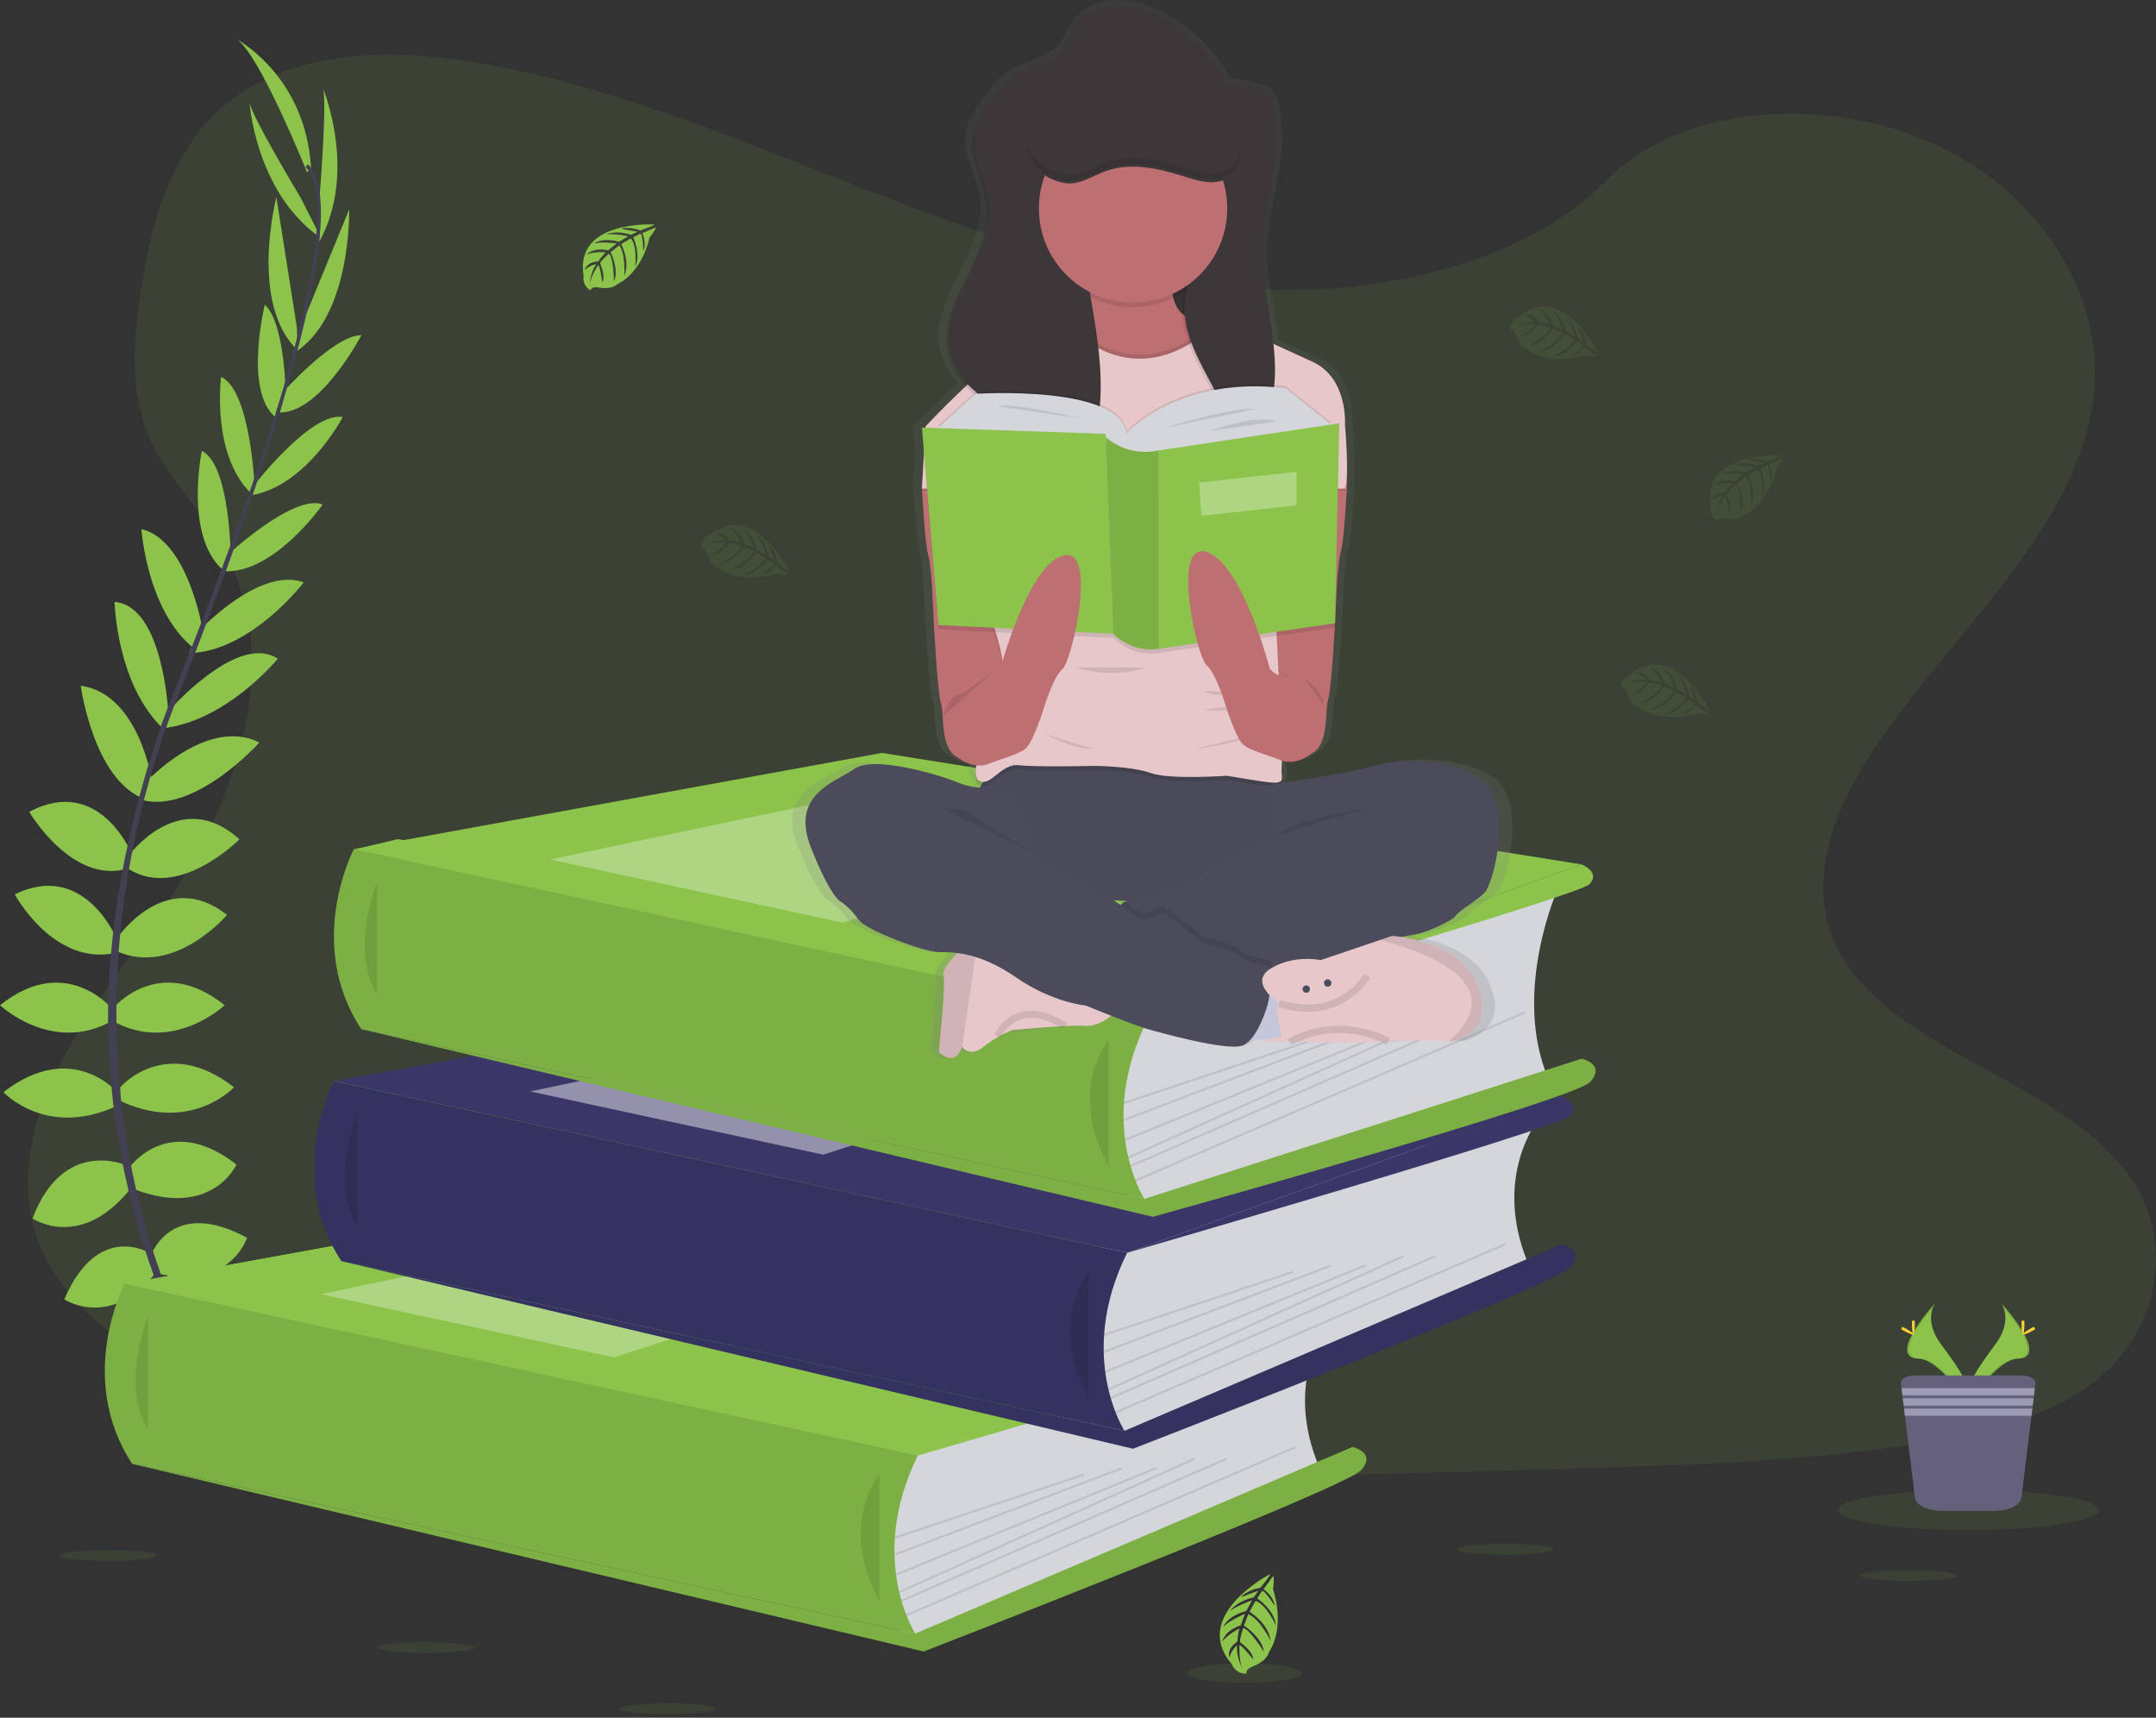 <svg viewBox="0 0 300 239" fill="none" xmlns="http://www.w3.org/2000/svg">
<rect x="0" y="0" width="300" height="239" fill="#333333" stroke="none"/>
<g clip-path="url(#clip0)">
<path opacity="0.1" d="M175.939 40.306C156.957 39.646 138.875 33.519 121.611 26.814C104.347 20.109 87.248 12.68 68.72 9.128C56.803 6.843 43.174 6.52 33.574 12.908C24.332 19.068 21.346 29.671 19.742 39.52C18.533 46.928 17.824 54.724 21.135 61.661C23.431 66.477 27.511 70.525 30.33 75.153C40.147 91.202 33.21 110.994 22.572 126.665C17.586 134.018 11.793 141.037 7.945 148.856C4.097 156.676 2.314 165.648 5.681 173.631C9.022 181.551 16.979 187.487 25.596 191.667C43.103 200.158 63.725 202.586 83.849 203.962C128.38 207.009 173.147 205.689 217.796 204.369C234.321 203.88 250.916 203.384 267.17 200.829C276.198 199.41 285.516 197.16 292.072 191.722C300.39 184.821 302.452 173.133 296.879 164.481C287.526 149.965 261.683 146.36 255.136 130.78C251.54 122.207 255.236 112.657 260.463 104.703C271.678 87.644 290.476 72.677 291.468 53.179C292.148 39.784 283.108 26.374 269.136 20.036C254.491 13.369 234.177 14.214 223.378 25.209C212.25 36.54 192.698 40.886 175.939 40.306Z" fill="#8BC34B"/>
<path d="M127.718 202.524L27.327 202.035L17.352 178.638L52.624 176.077L46.476 150.425L116.241 141.383L49.436 118.159L55.337 116.757L162.758 134.282L156.843 174.315L148.387 196.315L127.718 202.524Z" fill="#8BC34B"/>
<path d="M28.866 192.235C28.866 192.235 35.026 191.25 38.721 195.602C38.721 195.602 36.011 197.738 30.18 194.781L28.866 192.235Z" fill="#8BC34B"/>
<path d="M28.222 192.139C28.222 192.139 24.292 196.975 26.227 202.36C26.227 202.36 29.43 201.078 29.779 194.55L28.222 192.139Z" fill="#8BC34B"/>
<path d="M24.69 184.187C24.69 184.187 27.154 179.667 37.009 185.994C37.009 185.994 35.695 189.033 31.343 188.786C26.99 188.54 25.84 186.569 24.69 184.187Z" fill="#8BC34B"/>
<path d="M24.053 183.862C24.053 183.862 18.941 183.275 18.445 194.978C18.445 194.978 21.686 195.65 23.989 191.948C26.291 188.247 25.347 186.17 24.053 183.862Z" fill="#8BC34B"/>
<path d="M21.076 174.526C21.076 174.526 23.951 166.56 34.38 172.226C34.38 172.226 31.999 179.535 22.144 177.236L21.076 174.526Z" fill="#8BC34B"/>
<path d="M17.874 162.618C17.874 162.618 23.294 154.569 32.903 162.031C32.903 162.031 29.536 169.587 18.695 165.48L17.874 162.618Z" fill="#8BC34B"/>
<path d="M16.724 151.285C16.724 151.285 23.047 143.891 32.562 151.285C32.562 151.285 26.567 157.773 16.724 153.174V151.285Z" fill="#8BC34B"/>
<path d="M15.738 140.277C15.738 140.277 22.144 132.557 31.26 139.867C31.26 139.867 24.033 146.683 15.738 142.084V140.277Z" fill="#8BC34B"/>
<path d="M16.314 130.504C16.314 130.504 23.059 120.567 31.589 127.301C31.589 127.301 24.362 135.842 16.314 132.393V130.504Z" fill="#8BC34B"/>
<path d="M17.874 119.089C17.874 119.089 25.019 109.234 33.313 116.789C33.313 116.789 24.855 125.33 17.874 120.896V119.089Z" fill="#8BC34B"/>
<path d="M20.255 108.885C20.255 108.885 28.714 99.623 36.094 103.312C36.094 103.312 27.28 113.15 19.886 111.343L20.255 108.885Z" fill="#8BC34B"/>
<path d="M23.212 99.212C23.212 99.212 32.973 87.867 38.651 91.656C38.651 91.656 31.459 100.456 22.52 101.335L23.212 99.212Z" fill="#8BC34B"/>
<path d="M27.48 87.993C27.48 87.993 36.024 78.731 42.265 81.03C42.265 81.03 34.956 90.639 26.333 90.885L27.48 87.993Z" fill="#8BC34B"/>
<path d="M31.342 77.499C31.342 77.499 40.787 68.63 44.893 70.19C44.893 70.19 38.077 80.045 30.932 79.47L31.342 77.499Z" fill="#8BC34B"/>
<path d="M35.12 67.808C35.12 67.808 43.25 57.211 47.688 58.033C47.688 58.033 42.758 67.48 35.12 68.885V67.808Z" fill="#8BC34B"/>
<path d="M39.22 54.742C39.22 54.742 46.406 46.62 50.289 46.638C50.289 46.638 44.617 57.49 38.924 57.39L39.22 54.742Z" fill="#8BC34B"/>
<path d="M41.648 46.043L48.591 29.125C48.591 29.125 48.937 44.418 40.766 49.181L41.648 46.043Z" fill="#8BC34B"/>
<path d="M44.468 27.386C44.468 27.386 45.618 13.257 44.878 12.107C44.878 12.107 49.841 23.854 44.421 33.627L44.468 27.386Z" fill="#8BC34B"/>
<path d="M20.806 174.338C20.806 174.338 13.609 169.877 8.948 180.791C8.948 180.791 15.354 185.044 21.654 177.122L20.806 174.338Z" fill="#8BC34B"/>
<path d="M17.642 162.163C17.642 162.163 8.813 158.136 4.531 169.531C4.531 169.531 11.351 174.224 18.445 165.043L17.642 162.163Z" fill="#8BC34B"/>
<path d="M16.314 151.962C16.314 151.962 9.99 144.568 0.476 151.962C0.476 151.962 6.471 158.45 16.314 153.851V151.962Z" fill="#8BC34B"/>
<path d="M15.521 140.277C15.521 140.277 9.116 132.557 0 139.867C0 139.867 7.227 146.683 15.521 142.084V140.277Z" fill="#8BC34B"/>
<path d="M16.313 130.786C16.313 130.786 11.82 119.655 2.053 124.442C2.053 124.442 7.332 134.311 15.914 132.634L16.313 130.786Z" fill="#8BC34B"/>
<path d="M18.44 119.033C18.44 119.033 13.973 107.709 4.068 112.959C4.068 112.959 10.134 123.339 18 120.781L18.44 119.033Z" fill="#8BC34B"/>
<path d="M21.209 108.941C21.209 108.941 19.449 96.525 11.236 95.414C11.236 95.414 12.979 108.507 20.103 111.179L21.209 108.941Z" fill="#8BC34B"/>
<path d="M23.421 99.235C23.421 99.235 22.734 84.277 15.944 83.755C15.944 83.755 16.173 95.109 22.655 101.353L23.421 99.235Z" fill="#8BC34B"/>
<path d="M28.183 87.574C28.183 87.574 26.16 75.135 19.678 73.616C19.678 73.616 20.481 85.662 27.541 90.627L28.183 87.574Z" fill="#8BC34B"/>
<path d="M32.11 77.602C32.11 77.602 32.043 64.644 28.083 62.74C28.083 62.74 25.628 74.472 30.964 79.256L32.11 77.602Z" fill="#8BC34B"/>
<path d="M35.422 67.662C35.422 67.662 34.868 54.319 30.767 52.44C30.767 52.44 29.366 62.998 34.809 68.536L35.422 67.662Z" fill="#8BC34B"/>
<path d="M39.792 55.806C39.792 55.806 39.769 44.954 36.842 42.408C36.842 42.408 33.932 54.296 38.264 57.988L39.792 55.806Z" fill="#8BC34B"/>
<path d="M41.305 45.509L38.457 27.447C38.457 27.447 34.589 42.247 41.44 48.77L41.305 45.509Z" fill="#8BC34B"/>
<path d="M41.86 27.556C41.86 27.556 34.551 15.413 34.7 14.064C34.7 14.064 35.478 26.79 44.673 33.129L41.86 27.556Z" fill="#8BC34B"/>
<path d="M42.716 23.968C42.716 23.968 35.818 6.722 32.697 5.326C32.697 5.326 42.552 10.336 43.291 23.476L42.716 23.968Z" fill="#8BC34B"/>
<path d="M38.889 57.493L38.417 57.349C44.239 38.364 45.691 26.259 42.508 23.224L42.846 22.866C46.222 26.069 44.852 38.041 38.889 57.493Z" fill="#444053"/>
<path d="M22.857 101.945L22.159 101.696C22.778 99.957 23.444 98.191 24.142 96.452C30.219 81.306 35.393 67.216 38.71 56.399L39.317 56.105C35.994 66.943 30.911 81.573 24.828 96.739C24.133 98.446 23.47 100.203 22.857 101.945Z" fill="#444053"/>
<path d="M37.545 206.443C37.451 206.34 28.016 195.714 21.437 177.573C17.582 166.953 15.437 155.788 15.081 144.495C14.63 130.378 17.592 114.616 22.666 100.297L23.218 100.943C11.826 133.08 16.351 160.618 22.355 177.201C28.863 195.177 38.193 205.686 38.284 205.792L37.545 206.443Z" fill="#444053"/>
<path d="M184.994 183.882C184.994 183.882 178.345 191.998 183.624 204.267L130.537 227.291L125.442 228.358L123.096 218.093L124.665 205.138V198.058L184.994 183.882Z" fill="#D5D6DB"/>
<path d="M17.352 178.638L90.829 165.243L188.191 180.752L127.718 202.524L17.352 178.638Z" fill="#8BC34B"/>
<path d="M17.352 178.638L90.829 165.243L188.191 180.752L127.718 202.524L17.352 178.638Z" fill="#8BC34B"/>
<path d="M17.352 178.635C17.352 178.635 10.48 191.654 18.399 203.68L127.36 227.29C127.36 227.29 120.597 216.919 127.71 202.524L17.352 178.635Z" fill="#8BC34B"/>
<path opacity="0.1" d="M17.352 178.635C17.352 178.635 10.48 191.654 18.399 203.68L127.36 227.29C127.36 227.29 120.597 216.919 127.71 202.524L17.352 178.635Z" fill="black"/>
<path opacity="0.1" d="M20.599 183.149C20.599 183.149 16.672 192.675 20.599 198.841V183.149Z" fill="black"/>
<path d="M127.36 227.291L188.19 201.333C188.19 201.333 191.593 202.067 189.393 204.56C187.193 207.053 128.533 229.784 128.533 229.784L18.398 203.68L127.36 227.291Z" fill="#8BC34B"/>
<path opacity="0.1" d="M127.36 227.291L188.19 201.333C188.19 201.333 191.593 202.067 189.393 204.56C187.193 207.053 128.533 229.784 128.533 229.784L18.398 203.68L127.36 227.291Z" fill="black"/>
<path opacity="0.1" d="M122.374 205.146C122.374 205.146 116.508 212.186 122.374 222.745V205.146Z" fill="black"/>
<path opacity="0.1" d="M150.774 205.027L124.462 213.806L124.555 214.084L150.866 205.306L150.774 205.027Z" fill="black"/>
<path opacity="0.1" d="M156.043 204.154L124.453 216.167L124.557 216.441L156.148 204.428L156.043 204.154Z" fill="black"/>
<path opacity="0.1" d="M160.884 204.112L124.63 218.951L124.741 219.223L160.995 204.383L160.884 204.112Z" fill="black"/>
<path opacity="0.1" d="M166.147 202.841L125.053 221.404L125.173 221.672L166.267 203.108L166.147 202.841Z" fill="black"/>
<path opacity="0.1" d="M170.568 202.847L125.378 222.6L125.495 222.868L170.686 203.116L170.568 202.847Z" fill="black"/>
<path opacity="0.1" d="M180.24 201.204L126.06 224.605L126.176 224.875L180.356 201.474L180.24 201.204Z" fill="black"/>
<path opacity="0.3" d="M44.649 180.069L96.27 169.217L127.718 175.23L85.418 188.868L44.649 180.069Z" fill="white"/>
<path d="M188.191 180.752C188.191 180.752 190.86 181.829 189.293 183.492C187.727 185.155 127.709 202.524 127.709 202.524L188.191 180.752Z" fill="#8BC34B"/>
<path d="M214.116 155.672C214.116 155.672 207.47 163.785 212.749 176.057L159.662 199.081L154.567 200.154L152.221 189.889L153.813 176.937V169.848L214.116 155.672Z" fill="#D5D6DB"/>
<path d="M46.477 150.425L119.951 137.033L217.316 152.543L156.843 174.315L46.477 150.425Z" fill="#3A3768"/>
<path d="M46.465 150.425C46.465 150.425 39.59 163.445 47.509 175.47L156.47 199.081C156.47 199.081 149.709 188.701 156.831 174.312L46.465 150.425Z" fill="#3A3768"/>
<path opacity="0.1" d="M46.465 150.425C46.465 150.425 39.59 163.445 47.509 175.47L156.47 199.081C156.47 199.081 149.709 188.701 156.831 174.312L122.374 166.853L46.465 150.425Z" fill="black"/>
<path opacity="0.1" d="M49.721 154.939C49.721 154.939 45.796 164.462 49.721 170.631V154.939Z" fill="black"/>
<path d="M156.482 199.081L217.315 173.124C217.315 173.124 220.715 173.857 218.515 176.35C216.315 178.843 157.655 201.574 157.655 201.574L47.52 175.47L156.482 199.081Z" fill="#3A3768"/>
<path opacity="0.1" d="M156.482 199.081L217.315 173.124C217.315 173.124 220.715 173.857 218.515 176.35C216.315 178.843 157.655 201.574 157.655 201.574L47.52 175.47L156.482 199.081Z" fill="black"/>
<path opacity="0.1" d="M151.496 176.937C151.496 176.937 145.63 183.976 151.496 194.535V176.937Z" fill="black"/>
<path opacity="0.1" d="M179.898 176.821L153.586 185.599L153.679 185.877L179.991 177.099L179.898 176.821Z" fill="black"/>
<path opacity="0.1" d="M185.171 175.946L153.581 187.958L153.685 188.233L185.275 176.22L185.171 175.946Z" fill="black"/>
<path opacity="0.1" d="M190.007 175.9L153.753 190.739L153.864 191.01L190.118 176.171L190.007 175.9Z" fill="black"/>
<path opacity="0.1" d="M195.274 174.63L154.18 193.193L154.3 193.46L195.394 174.897L195.274 174.63Z" fill="black"/>
<path opacity="0.1" d="M199.691 174.632L154.501 194.384L154.618 194.653L199.809 174.9L199.691 174.632Z" fill="black"/>
<path opacity="0.1" d="M209.365 172.99L155.185 196.391L155.301 196.66L209.481 173.259L209.365 172.99Z" fill="black"/>
<path opacity="0.45" d="M73.774 151.859L125.395 141.007L156.843 147.02L114.543 160.658L73.774 151.859Z" fill="white"/>
<path d="M217.316 152.543C217.316 152.543 219.982 153.619 218.418 155.279C216.855 156.94 156.843 174.312 156.843 174.312L217.316 152.543Z" fill="#3A3768"/>
<path d="M216.873 123.4C216.873 123.4 210.224 137.969 215.503 150.237L162.416 166.809L157.333 167.885L154.986 157.62L156.555 144.665V137.576L216.873 123.4Z" fill="#D5D6DB"/>
<path d="M49.242 118.156L122.72 104.761L220.084 120.271L159.608 142.043L49.242 118.156Z" fill="#8BC34B"/>
<path d="M49.242 118.153C49.242 118.153 42.358 131.173 50.277 143.198L159.239 166.809C159.239 166.809 152.475 156.429 159.597 142.043L49.242 118.153Z" fill="#8BC34B"/>
<path opacity="0.1" d="M49.242 118.153C49.242 118.153 42.358 131.173 50.277 143.198L159.239 166.809C159.239 166.809 152.475 156.429 159.597 142.043L49.242 118.153Z" fill="black"/>
<path opacity="0.1" d="M52.49 122.667C52.49 122.667 48.562 132.194 52.49 138.359V122.667Z" fill="black"/>
<path d="M159.25 166.809L220.081 147.304C220.081 147.304 223.483 148.038 221.284 150.531C219.084 153.024 160.424 169.302 160.424 169.302L50.289 143.198L159.25 166.809Z" fill="#8BC34B"/>
<path opacity="0.1" d="M159.25 166.809L220.081 147.304C220.081 147.304 223.483 148.038 221.284 150.531C219.084 153.024 160.424 169.302 160.424 169.302L50.289 143.198L159.25 166.809Z" fill="black"/>
<path opacity="0.1" d="M154.264 144.665C154.264 144.665 148.398 151.704 154.264 162.263V144.665Z" fill="black"/>
<path opacity="0.1" d="M182.667 144.548L156.355 153.327L156.448 153.605L182.76 144.827L182.667 144.548Z" fill="black"/>
<path opacity="0.1" d="M187.939 143.675L156.349 155.688L156.453 155.962L188.043 143.949L187.939 143.675Z" fill="black"/>
<path opacity="0.1" d="M192.772 143.63L156.519 158.469L156.63 158.741L192.884 143.901L192.772 143.63Z" fill="black"/>
<path opacity="0.1" d="M198.043 142.358L156.949 160.921L157.07 161.188L198.164 142.625L198.043 142.358Z" fill="black"/>
<path opacity="0.1" d="M202.462 142.363L157.271 162.115L157.389 162.384L202.579 142.632L202.462 142.363Z" fill="black"/>
<path opacity="0.1" d="M212.135 140.722L157.954 164.123L158.07 164.392L212.251 140.991L212.135 140.722Z" fill="black"/>
<path opacity="0.3" d="M76.54 119.587L128.161 108.735L159.609 114.748L117.309 128.387L76.54 119.587Z" fill="white"/>
<path d="M220.081 120.271C220.081 120.271 222.75 121.347 221.184 123.01C219.618 124.673 159.608 142.043 159.608 142.043L220.081 120.271Z" fill="#8BC34B"/>
<path d="M91.047 31.237C91.047 31.237 79.901 30.565 81.204 38.384C81.204 38.384 80.942 39.766 82.195 40.394C82.195 40.394 82.215 39.807 83.339 40.009C83.74 40.078 84.147 40.098 84.553 40.068C85.1 40.031 85.62 39.816 86.034 39.458C86.034 39.458 89.17 38.161 90.39 33.035C90.39 33.035 91.293 31.917 91.27 31.63L89.381 32.433C89.381 32.433 90.023 33.791 89.519 34.92C89.519 34.92 89.457 32.483 89.093 32.539C89.02 32.539 88.117 33.011 88.117 33.011C88.117 33.011 89.222 35.378 88.386 37.097C88.386 37.097 88.703 34.181 87.77 33.181L86.445 33.956C86.445 33.956 87.738 36.399 86.861 38.393C86.861 38.393 87.087 35.334 86.166 34.143L84.964 35.082C84.964 35.082 86.181 37.49 85.439 39.144C85.439 39.144 85.342 35.583 84.706 35.313C84.706 35.313 83.653 36.24 83.494 36.622C83.494 36.622 84.327 38.381 83.808 39.294C83.808 39.294 83.494 36.921 83.221 36.909C83.221 36.909 82.174 38.481 82.066 39.549C82.117 38.553 82.427 37.589 82.966 36.751C82.363 36.865 81.806 37.153 81.365 37.581C81.365 37.581 81.526 36.469 83.227 36.372C83.227 36.372 84.093 35.179 84.324 35.108C84.324 35.108 82.632 34.965 81.608 35.419C81.608 35.419 82.512 34.372 84.632 34.833L85.805 33.865C85.805 33.865 83.582 33.571 82.638 33.897C82.638 33.897 83.726 32.97 86.125 33.645L87.418 32.873C87.418 32.873 85.521 32.465 84.392 32.612C84.392 32.612 85.582 31.97 87.797 32.665L88.718 32.251C88.718 32.251 87.331 31.979 86.923 31.935C86.515 31.891 86.495 31.779 86.495 31.779C87.375 31.635 88.278 31.736 89.105 32.072C89.105 32.072 91.085 31.36 91.047 31.237Z" fill="#8BC34B"/>
<path opacity="0.1" d="M247.846 63.376C247.846 63.376 236.7 62.705 238.002 70.524C238.002 70.524 237.741 71.905 238.994 72.533C238.994 72.533 239.014 71.947 240.138 72.149C240.539 72.216 240.946 72.236 241.352 72.207C241.894 72.168 242.408 71.954 242.818 71.597C242.818 71.597 245.957 70.301 247.174 65.174C247.174 65.174 248.077 64.057 248.054 63.769L246.171 64.573C246.171 64.573 246.813 65.931 246.309 67.06C246.309 67.06 246.247 64.623 245.886 64.678C245.813 64.678 244.907 65.151 244.907 65.151C244.907 65.151 246.012 67.518 245.179 69.236C245.179 69.236 245.496 66.321 244.561 65.321L243.235 66.095C243.235 66.095 244.528 68.538 243.651 70.533C243.651 70.533 243.877 67.474 242.956 66.283L241.757 67.221C241.757 67.221 242.971 69.629 242.229 71.284C242.229 71.284 242.132 67.723 241.496 67.453C241.496 67.453 240.446 68.38 240.284 68.761C240.284 68.761 241.117 70.521 240.601 71.433C240.601 71.433 240.284 69.06 240.014 69.049C240.014 69.049 238.967 70.621 238.859 71.688C238.91 70.693 239.221 69.728 239.762 68.89C239.158 69.005 238.6 69.293 238.158 69.72C238.158 69.72 238.322 68.609 240.02 68.512C240.02 68.512 240.885 67.318 241.117 67.245C241.117 67.245 239.428 67.104 238.401 67.559C238.401 67.559 239.305 66.512 241.425 66.972L242.598 66.004C242.598 66.004 240.372 65.711 239.431 66.037C239.431 66.037 240.516 65.11 242.918 65.784L244.209 65.013C244.209 65.013 242.311 64.605 241.182 64.752C241.182 64.752 242.373 64.109 244.587 64.805L245.511 64.391C245.511 64.391 244.121 64.118 243.713 64.074C243.305 64.03 243.285 63.919 243.285 63.919C244.165 63.772 245.069 63.874 245.895 64.212C245.895 64.212 247.881 63.499 247.846 63.376Z" fill="#8BC34B"/>
<path opacity="0.1" d="M109.818 79.543C109.818 79.543 104.961 69.474 98.778 74.437C98.778 74.437 97.444 74.883 97.508 76.282C97.508 76.282 98.021 76.015 98.388 77.094C98.525 77.476 98.706 77.84 98.928 78.179C99.228 78.639 99.669 78.99 100.186 79.177C100.186 79.177 102.846 81.282 107.917 79.845C107.917 79.845 109.334 80.089 109.566 79.919L107.947 78.666C107.947 78.666 107.067 79.889 105.841 79.998C105.841 79.998 107.941 78.757 107.715 78.47C107.668 78.411 106.835 77.845 106.835 77.845C106.835 77.845 105.307 79.966 103.401 80.074C103.401 80.074 106.099 78.93 106.515 77.625L105.196 76.845C105.196 76.845 103.691 79.168 101.523 79.373C101.523 79.373 104.304 78.08 104.893 76.695L103.491 76.109C103.491 76.109 101.981 78.344 100.174 78.505C100.174 78.505 103.236 76.683 103.16 75.994C103.16 75.994 101.837 75.531 101.427 75.575C101.427 75.575 100.306 77.156 99.25 77.156C99.25 77.156 101.166 75.721 101.048 75.49C101.048 75.49 99.165 75.343 98.174 75.783C99.067 75.339 100.061 75.137 101.057 75.196C100.662 74.725 100.138 74.38 99.549 74.202C99.549 74.202 100.6 73.803 101.512 75.237C101.512 75.237 102.978 75.41 103.151 75.578C103.151 75.578 102.45 74.035 101.556 73.363C101.556 73.363 102.911 73.636 103.53 75.71L104.952 76.273C104.952 76.273 104.134 74.184 103.38 73.525C103.38 73.525 104.717 74.02 105.301 76.458L106.603 77.209C106.603 77.209 106.037 75.352 105.357 74.44C105.357 74.44 106.498 75.167 106.97 77.437L107.782 78.041C107.782 78.041 107.343 76.695 107.196 76.32C107.049 75.944 107.123 75.868 107.123 75.868C107.68 76.564 108.034 77.402 108.143 78.288C108.143 78.288 109.712 79.631 109.818 79.543Z" fill="#8BC34B"/>
<path opacity="0.1" d="M222.381 49.151C222.381 49.151 217.527 39.083 211.341 44.045C211.341 44.045 210.01 44.491 210.071 45.89C210.071 45.89 210.588 45.626 210.951 46.703C211.088 47.086 211.27 47.451 211.494 47.791C211.793 48.25 212.234 48.599 212.749 48.785C212.749 48.785 215.412 50.891 220.481 49.457C220.481 49.457 221.897 49.697 222.132 49.527L220.522 48.272C220.522 48.272 219.642 49.498 218.419 49.606C218.419 49.606 220.516 48.363 220.29 48.075C220.243 48.017 219.41 47.45 219.41 47.45C219.41 47.45 217.885 49.571 215.976 49.679C215.976 49.679 218.677 48.536 219.093 47.233L217.753 46.459C217.753 46.459 216.251 48.779 214.081 48.987C214.081 48.987 216.861 47.691 217.454 46.306L216.049 45.72C216.049 45.72 214.538 47.958 212.735 48.116C212.735 48.116 215.794 46.295 215.717 45.608C215.717 45.608 214.398 45.142 213.987 45.189C213.987 45.189 212.867 46.767 211.808 46.767C211.808 46.767 213.726 45.333 213.609 45.101C213.609 45.101 211.726 44.954 210.731 45.394C211.625 44.95 212.619 44.748 213.614 44.808C213.221 44.336 212.698 43.991 212.11 43.813C212.11 43.813 213.16 43.415 214.072 44.849C214.072 44.849 215.539 45.025 215.712 45.192C215.712 45.192 215.011 43.646 214.113 42.975C214.113 42.975 215.468 43.25 216.087 45.336L217.512 45.899C217.512 45.899 216.694 43.808 215.94 43.148C215.94 43.148 217.278 43.643 217.859 46.081L219.164 46.831C219.164 46.831 218.595 44.978 217.914 44.063C217.914 44.063 219.058 44.79 219.527 47.06L220.34 47.664C220.34 47.664 219.903 46.318 219.753 45.943C219.604 45.567 219.68 45.494 219.68 45.494C220.236 46.191 220.589 47.029 220.698 47.914C220.698 47.914 222.29 49.245 222.381 49.151Z" fill="#8BC34B"/>
<path opacity="0.1" d="M237.894 98.957C237.894 98.957 233.04 88.885 226.845 93.848C226.845 93.848 225.514 94.293 225.575 95.692C225.575 95.692 226.092 95.428 226.455 96.505C226.591 96.888 226.772 97.253 226.995 97.593C227.294 98.052 227.735 98.401 228.25 98.587C228.25 98.587 230.913 100.696 235.985 99.259C235.985 99.259 237.398 99.502 237.633 99.329L236.014 98.077C236.014 98.077 235.134 99.303 233.908 99.412C233.908 99.412 236.005 98.168 235.779 97.88C235.732 97.822 234.899 97.256 234.899 97.256C234.899 97.256 233.374 99.376 231.465 99.488C231.465 99.488 234.166 98.341 234.583 97.039L233.26 96.258C233.26 96.258 231.758 98.582 229.588 98.787C229.588 98.787 232.368 97.49 232.961 96.106L231.556 95.519C231.556 95.519 230.045 97.754 228.241 97.916C228.241 97.916 231.304 96.094 231.227 95.405C231.227 95.405 229.904 94.939 229.494 94.986C229.494 94.986 228.373 96.564 227.315 96.564C227.315 96.564 229.233 95.129 229.115 94.898C229.115 94.898 227.232 94.751 226.238 95.191C227.133 94.747 228.128 94.545 229.124 94.604C228.73 94.132 228.206 93.786 227.617 93.61C227.617 93.61 228.667 93.208 229.579 94.645C229.579 94.645 231.045 94.818 231.218 94.986C231.218 94.986 230.517 93.443 229.623 92.768C229.623 92.768 230.978 93.044 231.597 95.129L233.019 95.692C233.019 95.692 232.201 93.601 231.447 92.944C231.447 92.944 232.785 93.437 233.365 95.877L234.671 96.625C234.671 96.625 234.102 94.772 233.421 93.856C233.421 93.856 234.565 94.584 235.037 96.857L235.85 97.444C235.85 97.444 235.41 96.097 235.263 95.722C235.116 95.346 235.19 95.273 235.19 95.273C235.747 95.969 236.1 96.807 236.208 97.693C236.208 97.693 237.803 99.045 237.894 98.957Z" fill="#8BC34B"/>
<path opacity="0.1" d="M59.232 229.995C62.956 229.995 65.975 229.657 65.975 229.241C65.975 228.825 62.956 228.487 59.232 228.487C55.508 228.487 52.489 228.825 52.489 229.241C52.489 229.657 55.508 229.995 59.232 229.995Z" fill="#8BC34B"/>
<path opacity="0.1" d="M15.029 217.183C18.753 217.183 21.772 216.846 21.772 216.43C21.772 216.013 18.753 215.676 15.029 215.676C11.305 215.676 8.286 216.013 8.286 216.43C8.286 216.846 11.305 217.183 15.029 217.183Z" fill="#8BC34B"/>
<path opacity="0.1" d="M92.927 238.504C96.651 238.504 99.67 238.166 99.67 237.75C99.67 237.334 96.651 236.996 92.927 236.996C89.203 236.996 86.184 237.334 86.184 237.75C86.184 238.166 89.203 238.504 92.927 238.504Z" fill="#8BC34B"/>
<path opacity="0.1" d="M265.593 219.97C269.317 219.97 272.336 219.632 272.336 219.216C272.336 218.8 269.317 218.462 265.593 218.462C261.869 218.462 258.85 218.8 258.85 219.216C258.85 219.632 261.869 219.97 265.593 219.97Z" fill="#8BC34B"/>
<path opacity="0.1" d="M209.481 216.312C213.205 216.312 216.224 215.975 216.224 215.558C216.224 215.142 213.205 214.805 209.481 214.805C205.757 214.805 202.738 215.142 202.738 215.558C202.738 215.975 205.757 216.312 209.481 216.312Z" fill="#8BC34B"/>
<path opacity="0.1" d="M173.183 234.151C177.587 234.151 181.158 233.538 181.158 232.781C181.158 232.025 177.587 231.412 173.183 231.412C168.778 231.412 165.208 232.025 165.208 232.781C165.208 233.538 168.778 234.151 173.183 234.151Z" fill="#8BC34B"/>
<path d="M176.741 219.014C176.741 219.014 165.636 224.751 171.373 231.508C171.373 231.508 171.913 232.975 173.473 232.872C173.473 232.872 173.162 232.303 174.353 231.849C174.777 231.685 175.18 231.471 175.553 231.212C176.057 230.863 176.434 230.36 176.626 229.778C176.626 229.778 178.896 226.739 177.137 221.117C177.137 221.117 177.365 219.527 177.166 219.269L175.817 221.12C175.817 221.12 177.21 222.055 177.371 223.431C177.371 223.431 175.905 221.123 175.611 221.378C175.547 221.43 174.943 222.39 174.943 222.39C174.943 222.39 177.36 224.029 177.538 226.158C177.538 226.158 176.178 223.176 174.708 222.75L173.866 224.252C173.866 224.252 176.506 225.859 176.799 228.276C176.799 228.276 175.265 225.211 173.699 224.592L173.08 226.179C173.08 226.179 175.626 227.798 175.861 229.81C175.861 229.81 173.731 226.446 172.966 226.552C172.966 226.552 172.485 228.041 172.549 228.502C172.549 228.502 174.347 229.704 174.38 230.886C174.38 230.886 172.72 228.789 172.464 228.927C172.464 228.927 172.359 231.036 172.869 232.133C172.869 232.133 171.989 230.567 172.133 228.927C171.619 229.382 171.248 229.978 171.068 230.64C171.068 230.64 170.59 229.482 172.165 228.414C172.165 228.414 172.315 226.774 172.497 226.572C172.497 226.572 170.793 227.405 170.068 228.426C170.068 228.426 170.335 226.903 172.646 226.147L173.233 224.539C173.233 224.539 170.922 225.519 170.209 226.381C170.209 226.381 170.722 224.871 173.415 224.146L174.212 222.68C174.212 222.68 172.159 223.372 171.156 224.146C171.156 224.146 171.933 222.847 174.459 222.249L175.107 221.325C175.107 221.325 173.617 221.856 173.201 222.046C172.784 222.237 172.702 222.143 172.702 222.143C173.463 221.499 174.388 221.079 175.374 220.929C175.374 220.929 176.843 219.113 176.741 219.014Z" fill="#8BC34B"/>
<path d="M209.698 110.66C207.78 105.448 197.221 104.958 192.64 106.287C189.384 107.234 182.521 108.302 178.855 108.838L178.617 108.612C179.092 108.472 179.104 108.126 179.045 107.612C179.011 106.936 179.021 106.258 179.075 105.583C181.321 106.281 183.322 104.629 183.322 104.629C185.961 103.456 185.252 98.435 185.756 97.062C186.134 96.036 186.542 89.988 186.724 86.973H186.762L186.783 85.961C186.809 85.524 186.821 85.269 186.821 85.269C186.821 85.269 187.079 77.895 187.583 76.402C188.053 75.029 188.434 68.114 188.493 67.017C188.493 66.923 188.493 66.873 188.493 66.873L188.455 66.233C188.481 65.767 188.493 65.248 188.49 64.702C188.49 62.195 188.229 59.036 188.196 58.526C188.196 58.452 188.196 58.364 188.196 58.259C188.217 57.188 188.082 51.827 183.521 49.8C181.841 49.049 179.82 48.154 177.863 47.283C177.359 42.928 176.206 38.596 176.306 34.208C176.306 33.548 176.365 32.888 176.429 32.231C176.429 32.422 176.409 32.615 176.406 32.818C176.406 33.243 176.406 33.671 176.406 34.096C176.579 28.609 178.652 23.092 178.459 17.721C178.441 18.247 178.403 18.774 178.353 19.302C178.454 17.486 178.264 15.665 177.79 13.909C177.614 13.29 177.377 12.65 176.869 12.237C176.39 11.904 175.839 11.686 175.262 11.6C173.874 11.245 172.464 10.982 171.041 10.814C170.825 10.152 170.504 9.53 170.091 8.969C167.117 4.887 162.711 1.05 157.502 0.17C154.889 -0.27 151.883 0.097 150.105 1.965C149.92 2.129 149.745 2.306 149.583 2.493C148.627 3.634 148.217 5.133 147.237 6.271C147.172 6.347 147.099 6.418 147.029 6.491C145.11 8.207 142.122 8.565 139.989 10.104C139.614 10.381 139.262 10.688 138.937 11.023C138.077 11.874 137.307 12.81 136.637 13.818C135.678 15.167 134.692 16.572 134.387 18.182C133.774 21.408 135.971 24.467 136.379 27.714C137.288 34.979 129.249 41.426 130.771 48.594C131.177 50.355 132.074 51.965 133.358 53.237C130.223 56.076 127.553 58.831 127.553 58.831V58.995H127.058L127.108 59.581H127.058L127.331 62.764L127.058 67.398C127.058 67.398 127.058 67.448 127.058 67.542V67.565V67.691C127.058 67.691 127.058 67.741 127.058 67.835H127.075C127.166 69.533 127.527 75.64 127.955 76.927C128.46 78.42 128.715 85.794 128.715 85.794C128.715 85.794 129.272 96.215 129.783 97.593C130.293 98.972 129.568 103.978 132.217 105.16C132.992 105.755 133.909 106.135 134.877 106.263C134.742 107.36 134.827 108.155 135.264 108.404C135.451 108.514 135.663 108.575 135.88 108.58C135.701 108.847 135.541 109.126 135.402 109.416C134.351 109.306 133.318 109.063 132.328 108.692C129.483 107.518 120.042 104.879 117.3 106.735C114.557 108.592 107.958 110.276 111.005 117.749C114.053 125.222 115.472 125.41 115.472 125.41C116.41 126.091 117.233 126.918 117.91 127.859C118.825 129.234 127.351 132.382 129.483 132.382C130.39 132.368 131.296 132.413 132.196 132.517C132.196 132.517 129.882 134.546 130.19 135.725C130.498 136.904 129.486 146.343 129.486 146.343C129.486 146.343 131.833 148.707 132.836 145.607L132.871 145.653C133.059 145.909 134.074 147.061 135.983 145.607C136.764 145.014 137.594 144.488 138.464 144.034L147.709 142.726C148.673 142.666 149.639 142.659 150.604 142.706C152.071 142.826 153.511 141.958 154.417 141.286C156.332 142.014 158.485 142.808 159.509 143.099C161.585 143.685 171.129 146.246 173.361 145.445C173.825 145.261 174.238 144.967 174.564 144.589L176.693 144.656L175.696 144.856C175.696 144.856 177.638 144.888 180.277 144.923L180.166 144.988L183.477 144.958C188.323 145.002 193.766 145.017 194.482 144.856C195.602 144.606 201.424 144.782 203.14 144.856H203.618C203.618 144.856 210.015 143.58 207.375 137.089C205.346 132.103 199.107 130.654 196.338 130.255C197.119 130.1 197.79 129.979 198.236 129.909C200.169 129.616 203.923 127.856 204.228 127.255C204.533 126.653 207.68 124.908 208.493 123.914C209.305 122.92 211.625 115.872 209.698 110.66ZM156.713 125.246L156.4 125.348L156.188 125.419L155.784 125.818C155.461 125.6 155.115 125.372 154.754 125.137C155.391 125.175 156.045 125.213 156.713 125.246Z" fill="url(#paint0_linear)"/>
<path d="M175.414 94.32C175.414 94.32 179.902 106.052 182.453 104.879C185.005 103.705 184.313 98.719 184.8 97.353C185.287 95.986 185.826 85.621 185.826 85.621C185.826 85.621 186.073 78.288 186.559 76.804C187.011 75.44 187.378 68.562 187.439 67.48C187.439 67.386 187.439 67.336 187.439 67.336L186.955 58.83L184.216 58.147L177.863 60.493L176.983 65.518L176.64 67.48L176.493 68.316L175.414 94.32Z" fill="#BE6F72"/>
<path opacity="0.1" d="M176.893 92.355C176.893 92.355 181.175 95.859 182.465 96.167C183.756 96.475 184.548 99.209 184.548 99.209" fill="black"/>
<path d="M140.321 94.833C140.321 94.833 135.834 106.565 133.282 105.392C130.73 104.219 131.422 99.233 130.936 97.866C130.449 96.499 129.909 86.134 129.909 86.134C129.909 86.134 129.663 78.801 129.176 77.317C128.724 75.953 128.357 69.075 128.296 67.993C128.296 67.899 128.296 67.849 128.296 67.849L128.783 59.343L131.522 58.66L137.875 61.007L138.755 66.031L139.098 67.993L139.245 68.829L140.321 94.833Z" fill="#BE6F72"/>
<path d="M169.543 32.049H159.526V47.661H169.543V32.049Z" fill="#3E373A"/>
<path opacity="0.1" d="M169.543 32.049H159.526V47.661H169.543V32.049Z" fill="black"/>
<path d="M138.561 106.518C138.561 106.518 135.139 110.281 136.409 110.965C137.679 111.648 145.894 124.457 145.894 124.457C145.894 124.457 172.878 127.78 177.966 122.794C183.055 117.807 182.952 108.9 182.952 108.9C182.952 108.9 178.864 109.78 178.418 109.302C177.972 108.824 175.523 106.518 175.523 106.518C175.523 106.518 140.908 104.418 138.561 106.518Z" fill="#4B4B5B"/>
<path opacity="0.02" d="M138.561 106.518C138.561 106.518 135.139 110.281 136.409 110.965C137.679 111.648 145.894 124.457 145.894 124.457C145.894 124.457 172.878 127.78 177.966 122.794C183.055 117.807 182.952 108.9 182.952 108.9C182.952 108.9 178.864 109.78 178.418 109.302C177.972 108.824 175.523 106.518 175.523 106.518C175.523 106.518 140.908 104.418 138.561 106.518Z" fill="black"/>
<path d="M187.137 58.953L178.338 65.993L175.678 66.186L174.701 66.257L158.297 67.459L141.286 66.216L138.754 66.031L135.528 65.796L128.782 59.343C128.782 59.343 133.557 54.228 137.74 50.776C139.388 49.412 140.945 48.309 142.081 47.875L142.274 47.808C142.988 47.53 143.625 47.085 144.134 46.512C147.436 43.106 150.489 34.703 150.489 34.703C150.489 34.703 165.058 27.177 163.298 37.05C161.538 46.922 169.847 44.482 169.847 44.482L172.587 45.731L173.669 46.227L176.429 47.491L182.656 50.348C187.542 52.598 187.137 58.953 187.137 58.953Z" fill="#BE6F72"/>
<path opacity="0.1" d="M157.614 42.743C164.85 42.743 170.716 36.877 170.716 29.641C170.716 22.405 164.85 16.539 157.614 16.539C150.379 16.539 144.513 22.405 144.513 29.641C144.513 36.877 150.379 42.743 157.614 42.743Z" fill="black"/>
<path opacity="0.1" d="M187.158 68.286H128.296C128.296 68.192 128.296 68.143 128.296 68.143L128.783 59.637C128.783 59.637 133.558 54.522 137.74 51.07L174.696 49.603L176.415 47.791L182.642 50.647C187.531 52.894 187.138 59.25 187.138 59.25C187.138 59.25 187.807 66.615 187.158 68.286Z" fill="black"/>
<path d="M187.158 67.993H128.296C128.296 67.899 128.296 67.849 128.296 67.849L128.783 59.343C128.783 59.343 133.558 54.228 137.74 50.776L174.696 49.31L176.415 47.497L182.642 50.354C187.531 52.6 187.138 58.956 187.138 58.956C187.138 58.956 187.807 66.321 187.158 67.993Z" fill="#E7C7CA"/>
<path opacity="0.1" d="M148.179 44.142C148.179 44.142 157.465 55.974 169.833 43.898C182.202 31.823 171.203 70.832 171.203 70.832L144.513 74L148.179 44.142Z" fill="black"/>
<path d="M148.179 44.729C148.179 44.729 157.465 56.56 169.833 44.485C182.202 32.41 171.203 71.419 171.203 71.419L144.513 74.587L148.179 44.729Z" fill="#E7C7CA"/>
<path opacity="0.1" d="M173.655 46.805L174.637 61.789L175.69 66.776L176.494 70.588C176.494 70.588 178.547 99.919 177.96 101.385C177.374 102.852 178.254 104.025 178.377 104.805C178.5 105.585 178.254 107.544 178.351 108.424C178.447 109.304 178.351 109.694 176.104 109.381C173.857 109.067 170.725 108.521 170.725 108.521C170.725 108.521 162.806 109.108 160.069 108.131C157.333 107.154 152.15 107.151 152.15 107.151C152.15 107.151 144.328 107.348 141.788 107.055C139.248 106.761 137.875 110.184 136.215 109.205C134.555 108.225 138.168 98.745 139.342 96.006C140.515 93.267 137.778 86.327 137.778 86.327L141.298 66.802L142.081 62.376V48.462L142.275 48.394C142.989 48.116 143.626 47.672 144.134 47.098L145.014 61.1L172.584 62.08V46.321" fill="black"/>
<path d="M173.655 46.218L174.637 61.203L175.69 66.189L176.494 70.002C176.494 70.002 178.547 99.332 177.96 100.799C177.374 102.265 178.254 103.438 178.377 104.219C178.5 104.999 178.254 106.958 178.351 107.838C178.447 108.718 178.351 109.108 176.104 108.794C173.857 108.48 170.725 107.935 170.725 107.935C170.725 107.935 162.806 108.521 160.069 107.545C157.333 106.568 152.15 106.565 152.15 106.565C152.15 106.565 144.328 106.762 141.788 106.468C139.248 106.175 137.875 109.598 136.215 108.618C134.555 107.638 138.168 98.159 139.342 95.42C140.515 92.68 137.778 85.741 137.778 85.741L141.298 66.216L142.081 61.79V47.876L142.275 47.808C142.989 47.53 143.626 47.085 144.134 46.512L145.014 60.514L172.584 61.493V45.734" fill="#E7C7CA"/>
<path opacity="0.1" d="M176.825 14.947C176.658 14.334 176.427 13.697 175.946 13.286C175.486 12.957 174.956 12.74 174.397 12.653C173.059 12.301 171.699 12.04 170.326 11.873C170.13 11.221 169.833 10.605 169.446 10.045C166.572 5.986 162.319 2.159 157.315 1.293C154.696 0.839 151.66 1.246 149.983 3.311C149.062 4.446 148.666 5.951 147.736 7.065C145.944 9.23 142.709 9.497 140.45 11.172C139.245 12.052 138.371 13.328 137.517 14.565C136.593 15.906 135.643 17.302 135.35 18.903C134.763 22.103 136.878 25.153 137.268 28.383C138.148 35.607 130.405 42.015 131.868 49.142C132.722 53.298 136.561 56.226 140.532 57.71C141.931 58.235 143.53 58.757 144.184 60.1C144.477 60.687 144.527 61.364 144.803 61.957C145.73 63.934 148.777 64.01 150.414 62.57C152.05 61.13 152.567 58.801 152.76 56.627C153.546 47.136 149.745 37.759 150.188 28.245C150.32 25.367 151.129 22.103 153.707 20.801C157.177 19.041 161.351 21.974 165.17 21.414C166.977 25.811 167.36 30.663 166.267 35.29C165.66 37.821 164.609 40.276 164.533 42.886C164.419 46.861 166.563 50.492 168.417 54.005C168.814 54.662 169.08 55.391 169.2 56.149C169.229 56.919 169.086 57.686 168.78 58.393C167.733 61.212 165.926 63.828 165.721 66.829C165.661 67.179 165.74 67.539 165.941 67.832C166.148 68.027 166.414 68.147 166.698 68.172C169.865 68.714 172.605 65.907 174.151 63.089C175.874 59.976 176.878 56.516 177.089 52.964C177.409 46.993 175.268 41.118 175.4 35.14C175.553 28.345 178.623 21.502 176.825 14.947Z" fill="black"/>
<path d="M177.118 14.653C176.951 14.04 176.72 13.404 176.239 12.993C175.779 12.664 175.249 12.447 174.69 12.36C173.352 12.008 171.992 11.748 170.619 11.58C170.423 10.928 170.126 10.312 169.739 9.752C166.865 5.693 162.612 1.866 157.608 1C154.989 0.546 151.953 0.953 150.276 3.018C149.355 4.153 148.959 5.658 148.029 6.773C146.237 8.937 143.002 9.204 140.743 10.879C139.538 11.759 138.664 13.034 137.81 14.272C136.886 15.613 135.936 17.009 135.643 18.61C135.056 21.81 137.171 24.86 137.561 28.09C138.441 35.314 130.698 41.722 132.161 48.849C133.015 53.006 136.854 55.933 140.825 57.417C142.224 57.942 143.823 58.464 144.477 59.807C144.77 60.394 144.82 61.071 145.096 61.664C146.023 63.641 149.07 63.717 150.707 62.277C152.343 60.837 152.859 58.508 153.053 56.334C153.839 46.843 150.038 37.467 150.481 27.952C150.613 25.075 151.422 21.81 154 20.508C157.47 18.748 161.644 21.681 165.463 21.121C167.27 25.518 167.653 30.371 166.56 34.997C165.952 37.528 164.902 39.983 164.826 42.593C164.712 46.568 166.856 50.199 168.709 53.712C169.107 54.37 169.373 55.098 169.493 55.856C169.522 56.626 169.378 57.393 169.073 58.1C168.026 60.919 166.219 63.535 166.014 66.535C165.954 66.886 166.033 67.246 166.234 67.539C166.441 67.734 166.707 67.854 166.991 67.879C170.158 68.421 172.898 65.615 174.444 62.796C176.167 59.683 177.171 56.223 177.382 52.671C177.702 46.7 175.561 40.825 175.693 34.847C175.845 28.052 178.916 21.209 177.118 14.653Z" fill="#3E373A"/>
<path d="M170.64 144.518L182.275 144.891L180.606 136.262L171.693 137.109L170.64 144.518Z" fill="#C3C7D9"/>
<path d="M206.692 124.066C205.909 125.043 202.879 126.803 202.586 127.389C202.293 127.976 198.676 129.736 196.817 130.029C194.957 130.322 189.094 131.595 188.018 132.279C187.246 132.771 181.055 134.332 176.987 135.197C175.885 135.458 174.769 135.658 173.646 135.798C171.886 135.895 152.628 129.346 152.628 129.346L156.341 125.533L156.546 125.462C157.596 125.107 162.448 123.468 165.14 122.688C168.173 121.808 171.692 118.191 171.692 118.191C171.692 118.191 176.872 116.432 177.559 116.235C178.245 116.039 175.799 109.392 175.799 109.392C175.799 109.392 187.041 107.832 191.44 106.509C195.84 105.186 206.009 105.676 207.865 110.859C209.722 116.042 207.487 123.09 206.692 124.066Z" fill="#4B4B5B"/>
<path d="M155.462 140.588C155.462 140.588 153.215 142.934 150.965 142.741C148.716 142.547 140.849 143.327 140.849 143.327C139.424 143.896 138.089 144.67 136.887 145.624C135.048 147.073 134.071 145.917 133.889 145.671L133.857 145.624C132.878 148.706 130.631 146.357 130.631 146.357C130.631 146.357 131.608 136.972 131.308 135.798C131.009 134.625 133.241 132.61 133.241 132.61L135.881 131.938L142.568 130.226L152.15 133.549L155.462 140.588Z" fill="#E7C7CA"/>
<path opacity="0.1" d="M135.869 131.938L133.889 145.671L133.857 145.624C132.878 148.706 130.631 146.357 130.631 146.357C130.631 146.357 131.608 136.972 131.308 135.798C131.009 134.625 133.241 132.61 133.241 132.61L135.869 131.938Z" fill="black"/>
<path opacity="0.1" d="M149.707 92.876C149.707 92.876 154.887 94.636 159.386 92.876H149.707Z" fill="black"/>
<path opacity="0.1" d="M167.39 96.203C167.39 96.203 169.54 97.276 171.203 96.203H167.39Z" fill="black"/>
<path opacity="0.1" d="M167.39 98.749C167.39 98.749 171.006 99.233 171.692 98.256L167.39 98.749Z" fill="black"/>
<path opacity="0.1" d="M166.217 104.219C166.217 104.219 173.01 103.339 174.696 102.166L166.217 104.219Z" fill="black"/>
<path opacity="0.1" d="M145.489 102.166C145.489 102.166 149.302 104.315 152.138 104.219L145.489 102.166Z" fill="black"/>
<path opacity="0.1" d="M176.984 135.197C175.882 135.458 174.767 135.658 173.643 135.798C171.883 135.895 152.625 129.346 152.625 129.346L156.338 125.533L156.543 125.462C157.13 125.876 157.611 126.231 157.954 126.501C159.57 127.774 161.131 126.111 161.717 126.111C162.304 126.111 167.387 130.314 167.387 130.314C167.387 130.314 172.08 131.39 172.863 132.367C173.646 133.343 176.382 133.15 176.869 133.833C177.016 134.044 177.034 134.564 176.984 135.197Z" fill="black"/>
<path d="M140.849 109.791C140.849 109.791 136.103 110.064 133.367 108.911C130.63 107.759 121.538 105.099 118.898 106.967C116.259 108.835 109.903 110.486 112.836 117.919C115.769 125.351 117.139 125.545 117.139 125.545C118.046 126.225 118.838 127.047 119.485 127.979C120.365 129.349 128.577 132.475 130.63 132.475C132.684 132.475 136.3 132.475 141.383 135.995C146.466 139.514 151.062 139.907 151.062 139.907C151.062 139.907 157.514 142.547 159.524 143.134C161.533 143.72 170.713 146.26 172.866 145.48C175.019 144.7 176.385 139.808 176.385 139.808C176.385 139.808 177.362 135.408 176.872 134.725C176.383 134.041 173.646 134.235 172.866 133.258C172.086 132.282 167.39 131.205 167.39 131.205C167.39 131.205 162.319 126.999 161.732 126.999C161.146 126.999 159.585 128.659 157.969 127.389C154.75 125.005 151.368 122.849 147.847 120.937C144.134 118.98 140.849 109.791 140.849 109.791Z" fill="#4B4B5B"/>
<path opacity="0.1" d="M131.308 112.628C132.153 112.455 133.026 112.48 133.86 112.7C134.694 112.92 135.465 113.33 136.115 113.898C138.461 115.854 146.357 119.781 146.357 119.781" fill="black"/>
<path opacity="0.1" d="M189.974 112.504C189.974 112.504 179.512 114.088 177.559 116.238L189.974 112.504Z" fill="black"/>
<path d="M201.999 144.891H201.539C199.885 144.832 194.28 144.656 193.2 144.891C191.93 145.184 175.112 144.891 175.112 144.891L178.4 144.207C178.4 144.207 177.18 139.931 177.954 139.576C177.954 139.576 173.555 136.678 176.872 134.722C180.189 132.766 183.765 133.59 183.765 133.59L192.092 130.768L193.69 130.226C193.69 130.226 203.076 130.715 205.616 137.168C208.156 143.621 201.999 144.891 201.999 144.891Z" fill="#E7C7CA"/>
<path opacity="0.1" d="M202 144.891H201.539C204.27 142.638 210.447 135.781 192.092 130.783L193.69 130.24C193.69 130.24 203.076 130.73 205.616 137.183C208.156 143.635 202 144.891 202 144.891Z" fill="black"/>
<path d="M184.745 137.288C185.028 137.288 185.258 137.058 185.258 136.775C185.258 136.492 185.028 136.262 184.745 136.262C184.461 136.262 184.231 136.492 184.231 136.775C184.231 137.058 184.461 137.288 184.745 137.288Z" fill="#4B4B5B"/>
<path d="M181.761 138.136C182.045 138.136 182.275 137.906 182.275 137.623C182.275 137.339 182.045 137.109 181.761 137.109C181.478 137.109 181.248 137.339 181.248 137.623C181.248 137.906 181.478 138.136 181.761 138.136Z" fill="#4B4B5B"/>
<g opacity="0.1">
<path opacity="0.1" d="M167.229 29.157C167.342 25.931 166.768 22.718 165.545 19.731C161.732 20.3 157.555 17.358 154.083 19.118C151.513 20.42 150.707 23.684 150.563 26.562C150.528 27.321 150.522 28.081 150.537 28.841C150.537 28.571 150.537 28.298 150.563 28.028C150.698 25.151 151.505 21.886 154.083 20.584C157.555 18.824 161.726 21.757 165.545 21.197C166.581 23.727 167.151 26.424 167.229 29.157Z" fill="black"/>
<path opacity="0.1" d="M137.681 28.621C137.732 27.982 137.719 27.339 137.643 26.702C137.332 24.121 135.921 21.655 135.666 19.138C135.338 22.174 137.271 25.089 137.643 28.169C137.681 28.327 137.681 28.468 137.681 28.621Z" fill="black"/>
<path opacity="0.1" d="M153.135 54.941C152.954 57.118 152.44 59.444 150.789 60.887C149.138 62.33 146.096 62.251 145.178 60.274C144.885 59.687 144.841 59.004 144.556 58.417C143.905 57.074 142.304 56.552 140.905 56.027C136.93 54.54 133.097 51.627 132.243 47.459C132.167 47.082 132.115 46.7 132.088 46.315C132.016 47.188 132.068 48.067 132.243 48.926C133.097 53.082 136.936 56.006 140.905 57.493C142.304 58.018 143.905 58.54 144.556 59.883C144.85 60.47 144.899 61.148 145.178 61.74C146.102 63.717 149.149 63.793 150.789 62.353C152.428 60.913 152.939 58.584 153.135 56.408C153.225 55.263 153.255 54.113 153.226 52.965C153.226 53.63 153.188 54.287 153.135 54.941Z" fill="black"/>
<path opacity="0.1" d="M175.79 33.457C175.79 33.882 175.79 34.305 175.79 34.727C175.954 29.271 177.955 23.787 177.758 18.446C177.606 23.385 175.901 28.436 175.79 33.457Z" fill="black"/>
<path opacity="0.1" d="M169.495 55.525C169.567 55.177 169.59 54.82 169.563 54.466C169.445 53.707 169.178 52.978 168.78 52.322C167.084 49.096 165.151 45.793 164.923 42.212C164.923 42.364 164.902 42.505 164.899 42.669C164.782 46.641 166.926 50.275 168.78 53.788C169.095 54.333 169.335 54.917 169.495 55.525Z" fill="black"/>
<path opacity="0.1" d="M177.476 51.281C177.257 54.834 176.246 58.294 174.517 61.406C172.968 64.224 170.232 67.031 167.061 66.489C166.777 66.464 166.51 66.343 166.304 66.145C166.245 66.078 166.198 66.001 166.166 65.917C166.131 66.145 166.102 66.377 166.084 66.612C166.024 66.961 166.103 67.32 166.304 67.612C166.51 67.809 166.777 67.931 167.061 67.955C170.232 68.498 172.968 65.691 174.517 62.872C176.246 59.76 177.257 56.301 177.476 52.747C177.511 52.061 177.514 51.378 177.494 50.694C177.488 50.891 177.488 51.084 177.476 51.281Z" fill="black"/>
</g>
<path opacity="0.1" d="M177.954 139.576C177.954 139.576 185.378 142.691 190.273 135.798" stroke="black" stroke-miterlimit="10"/>
<path opacity="0.1" d="M179.415 145.02C179.415 145.02 185.478 141.078 193.2 144.891" stroke="black" stroke-miterlimit="10"/>
<path opacity="0.1" d="M138.834 144.125C138.834 144.125 141.38 138.382 148.179 142.761" stroke="black" stroke-miterlimit="10"/>
<path opacity="0.1" d="M130.58 59.197L135.772 54.504C135.772 54.504 155.901 53.184 156.734 60.027C156.734 60.027 163.87 51.914 178.878 53.721L185.228 58.778L167.677 66.48L150.621 72.395L138.059 66.773L130.58 59.197Z" fill="black"/>
<path d="M130.58 59.49L135.772 54.797C135.772 54.797 155.901 53.478 156.734 60.32C156.734 60.32 163.87 52.208 178.878 54.014L185.228 59.071L167.677 66.773L150.621 72.689L138.059 67.066L130.58 59.49Z" fill="#D5D6DB"/>
<path opacity="0.1" d="M128.284 60.077L130.581 87.55L154.925 88.773L153.869 61.417L153.848 60.957L128.284 60.077Z" fill="black"/>
<path d="M128.284 59.49L130.581 86.964L154.925 88.187L153.869 60.831L153.848 60.37L128.284 59.49Z" fill="#8BC34B"/>
<path opacity="0.1" d="M186.343 59.49L161.23 63.256V90.853L185.771 87.307L186.343 59.49Z" fill="black"/>
<path d="M186.343 58.904L161.23 62.67V90.266L185.771 86.721L186.343 58.904Z" fill="#8BC34B"/>
<path opacity="0.3" d="M180.422 65.638L166.856 67.145L167.153 71.768L180.413 70.319L180.422 65.638Z" fill="white"/>
<path d="M131.9 101.676L133.281 105.392C133.281 105.392 135.335 107.152 137.581 106.272C139.828 105.392 141.787 104.955 142.764 104.099C143.741 103.242 145.11 98.939 145.11 98.939C145.11 98.939 146.48 94.246 147.847 93.073C149.214 91.9 152.833 75.736 147.847 77.317C142.861 78.898 139.048 93.563 139.048 93.563C139.048 93.563 138.168 94.637 136.898 94.736C135.628 94.836 133.085 94.54 132.595 95.616C132.105 96.693 130.434 99.526 131.9 101.676Z" fill="#BE6F72"/>
<path opacity="0.1" d="M161.23 63.253C159.944 63.543 158.609 63.528 157.33 63.209C156.051 62.89 154.864 62.276 153.865 61.417L154.924 88.77C154.924 88.77 157.417 91.469 161.23 90.853V63.253Z" fill="black"/>
<path d="M161.23 62.667C159.944 62.956 158.609 62.941 157.33 62.622C156.051 62.304 154.864 61.69 153.865 60.831L154.924 88.184C154.924 88.184 157.417 90.882 161.23 90.266V62.667Z" fill="#8BC34B"/>
<path opacity="0.1" d="M161.23 62.667C159.944 62.956 158.609 62.941 157.33 62.622C156.051 62.304 154.864 61.69 153.865 60.831L154.924 88.184C154.924 88.184 157.417 90.882 161.23 90.266V62.667Z" fill="black"/>
<path opacity="0.1" d="M161.817 59.584C161.817 59.584 172.033 56.46 174.696 56.9L161.817 59.584Z" fill="black"/>
<path opacity="0.1" d="M150.39 58.221C150.39 58.221 140.488 55.874 138.834 56.54L150.39 58.221Z" fill="black"/>
<path opacity="0.1" d="M168.258 59.974C168.258 59.974 175.089 57.47 177.558 58.66L168.258 59.974Z" fill="black"/>
<path opacity="0.1" d="M164.817 122.808C165.876 122.013 167.003 121.313 168.184 120.717C169.944 119.869 173.171 117.669 173.171 117.669" fill="black"/>
<path opacity="0.1" d="M138.834 92.876C138.834 92.876 134.549 96.381 133.261 96.689C131.974 96.997 131.179 99.731 131.179 99.731" fill="black"/>
<path d="M183.824 101.154L182.457 104.879C182.457 104.879 180.404 106.639 178.154 105.759C175.905 104.879 173.951 104.442 172.972 103.585C171.992 102.729 170.625 98.426 170.625 98.426C170.625 98.426 169.259 93.733 167.889 92.56C166.519 91.387 162.903 75.223 167.889 76.804C172.875 78.385 176.688 93.05 176.688 93.05C176.688 93.05 177.568 94.124 178.838 94.223C180.108 94.323 182.651 94.027 183.141 95.103C183.63 96.18 185.29 99.013 183.824 101.154Z" fill="#BE6F72"/>
<path opacity="0.1" d="M181.427 94.302C181.427 94.302 184.228 96.103 184.216 98.256L181.427 94.302Z" fill="black"/>
<path d="M157.661 42.1C164.897 42.1 170.763 36.235 170.763 28.999C170.763 21.763 164.897 15.897 157.661 15.897C150.425 15.897 144.56 21.763 144.56 28.999C144.56 36.235 150.425 42.1 157.661 42.1Z" fill="#BE6F72"/>
<path d="M149.434 25.482C151.024 25.233 152.417 24.309 153.936 23.778C157.335 22.584 161.095 23.402 164.536 24.479C165.856 24.892 167.196 25.359 168.581 25.359C169.965 25.359 171.434 24.793 172.141 23.599C172.792 22.502 172.666 21.076 172.118 19.924C171.569 18.771 170.651 17.844 169.724 16.97C166.674 14.09 162.89 11.398 158.705 11.691C157.022 11.811 155.411 12.412 153.863 13.078C151.913 13.918 150.015 14.874 148.178 15.941C146.768 16.759 144.154 17.853 143.342 19.349C141.494 22.719 146.559 25.934 149.434 25.482Z" fill="#3E373A"/>
<path opacity="0.1" d="M172.141 22.367C171.435 23.561 169.965 24.127 168.581 24.127C167.196 24.127 165.856 23.678 164.533 23.265C161.093 22.189 157.336 21.367 153.933 22.564C152.417 23.095 151.021 24.03 149.431 24.265C147.114 24.629 143.383 22.611 142.978 20.044C142.524 23.01 146.85 25.55 149.431 25.145C151.021 24.896 152.417 23.972 153.933 23.444C157.336 22.247 161.093 23.068 164.533 24.145C165.856 24.558 167.193 25.025 168.581 25.007C169.968 24.989 171.435 24.444 172.141 23.247C172.508 22.596 172.652 21.844 172.552 21.103C172.506 21.549 172.366 21.98 172.141 22.367Z" fill="black"/>
<path d="M278.466 181.322C278.466 181.322 280.205 183.595 277.662 187.029C275.119 190.464 273.025 193.362 273.87 195.503C273.87 195.503 277.706 189.127 280.827 189.036C283.948 188.945 281.895 185.155 278.466 181.322Z" fill="#8BC34B"/>
<path opacity="0.1" d="M278.466 181.322C278.618 181.541 278.737 181.781 278.821 182.034C281.866 185.613 283.49 188.953 280.56 189.036C277.833 189.115 274.562 193.992 273.779 195.221C273.804 195.321 273.835 195.419 273.87 195.515C273.87 195.515 277.707 189.138 280.827 189.047C283.948 188.956 281.895 185.155 278.466 181.322Z" fill="black"/>
<path d="M281.692 184.219C281.692 185.02 281.601 185.668 281.492 185.668C281.384 185.668 281.29 185.02 281.29 184.219C281.29 183.418 281.401 183.797 281.513 183.797C281.624 183.797 281.692 183.418 281.692 184.219Z" fill="#FFD037"/>
<path d="M282.804 185.176C282.103 185.557 281.49 185.789 281.437 185.692C281.384 185.595 281.909 185.205 282.61 184.812C283.311 184.419 283.036 184.706 283.089 184.812C283.141 184.917 283.508 184.791 282.804 185.176Z" fill="#FFD037"/>
<path d="M269.274 181.322C269.274 181.322 267.535 183.595 270.078 187.029C272.621 190.464 274.715 193.362 273.867 195.503C273.867 195.503 270.034 189.127 266.91 189.036C263.786 188.945 265.854 185.155 269.274 181.322Z" fill="#8BC34B"/>
<path opacity="0.1" d="M269.274 181.322C269.123 181.541 269.003 181.781 268.919 182.034C265.875 185.613 264.25 188.953 267.18 189.036C269.905 189.115 273.178 193.992 273.961 195.221C273.936 195.321 273.905 195.419 273.867 195.515C273.867 195.515 270.034 189.138 266.91 189.047C263.786 188.956 265.854 185.155 269.274 181.322Z" fill="black"/>
<path d="M266.042 184.219C266.042 185.02 266.13 185.668 266.241 185.668C266.353 185.668 266.444 185.02 266.444 184.219C266.444 183.418 266.329 183.797 266.221 183.797C266.112 183.797 266.042 183.418 266.042 184.219Z" fill="#FFD037"/>
<path d="M264.933 185.176C265.634 185.557 266.247 185.789 266.299 185.692C266.352 185.595 265.827 185.205 265.126 184.812C264.425 184.419 264.701 184.706 264.648 184.812C264.595 184.917 264.229 184.791 264.933 185.176Z" fill="#FFD037"/>
<path opacity="0.1" d="M273.87 212.901C283.913 212.901 292.055 211.653 292.055 210.112C292.055 208.572 283.913 207.323 273.87 207.323C263.827 207.323 255.686 208.572 255.686 210.112C255.686 211.653 263.827 212.901 273.87 212.901Z" fill="#8BC34B"/>
<path d="M283.229 192.438L283.141 193.148L283.018 194.151L282.968 194.57L282.845 195.573L282.792 195.993L282.672 196.993L281.278 208.402C281.155 209.42 279.492 210.215 277.483 210.215H270.253C268.244 210.215 266.584 209.42 266.458 208.402L265.065 196.993L264.942 195.993L264.892 195.573L264.769 194.57L264.716 194.151L264.595 193.148L264.507 192.438C264.44 191.851 265.338 191.376 266.476 191.376H281.264C282.399 191.376 283.299 191.86 283.229 192.438Z" fill="#65617D"/>
<path d="M283.141 193.147L283.021 194.151H264.719L264.596 193.147H283.141Z" fill="#9D9CB5"/>
<path d="M282.968 194.57L282.848 195.573H264.892L264.769 194.57H282.968Z" fill="#9D9CB5"/>
<path d="M282.795 195.993L282.671 196.996H265.065L264.944 195.993H282.795Z" fill="#9D9CB5"/>
</g>
<defs>
<linearGradient id="paint0_linear" x1="160.33" y1="147.214" x2="160.33" y2="0" gradientUnits="userSpaceOnUse">
<stop stop-color="#808080" stop-opacity="0.25"/>
<stop offset="0.54" stop-color="#808080" stop-opacity="0.12"/>
<stop offset="1" stop-color="#808080" stop-opacity="0.1"/>
</linearGradient>
<clipPath id="clip0">
<rect width="300" height="238.501" fill="white"/>
</clipPath>
</defs>
</svg>
